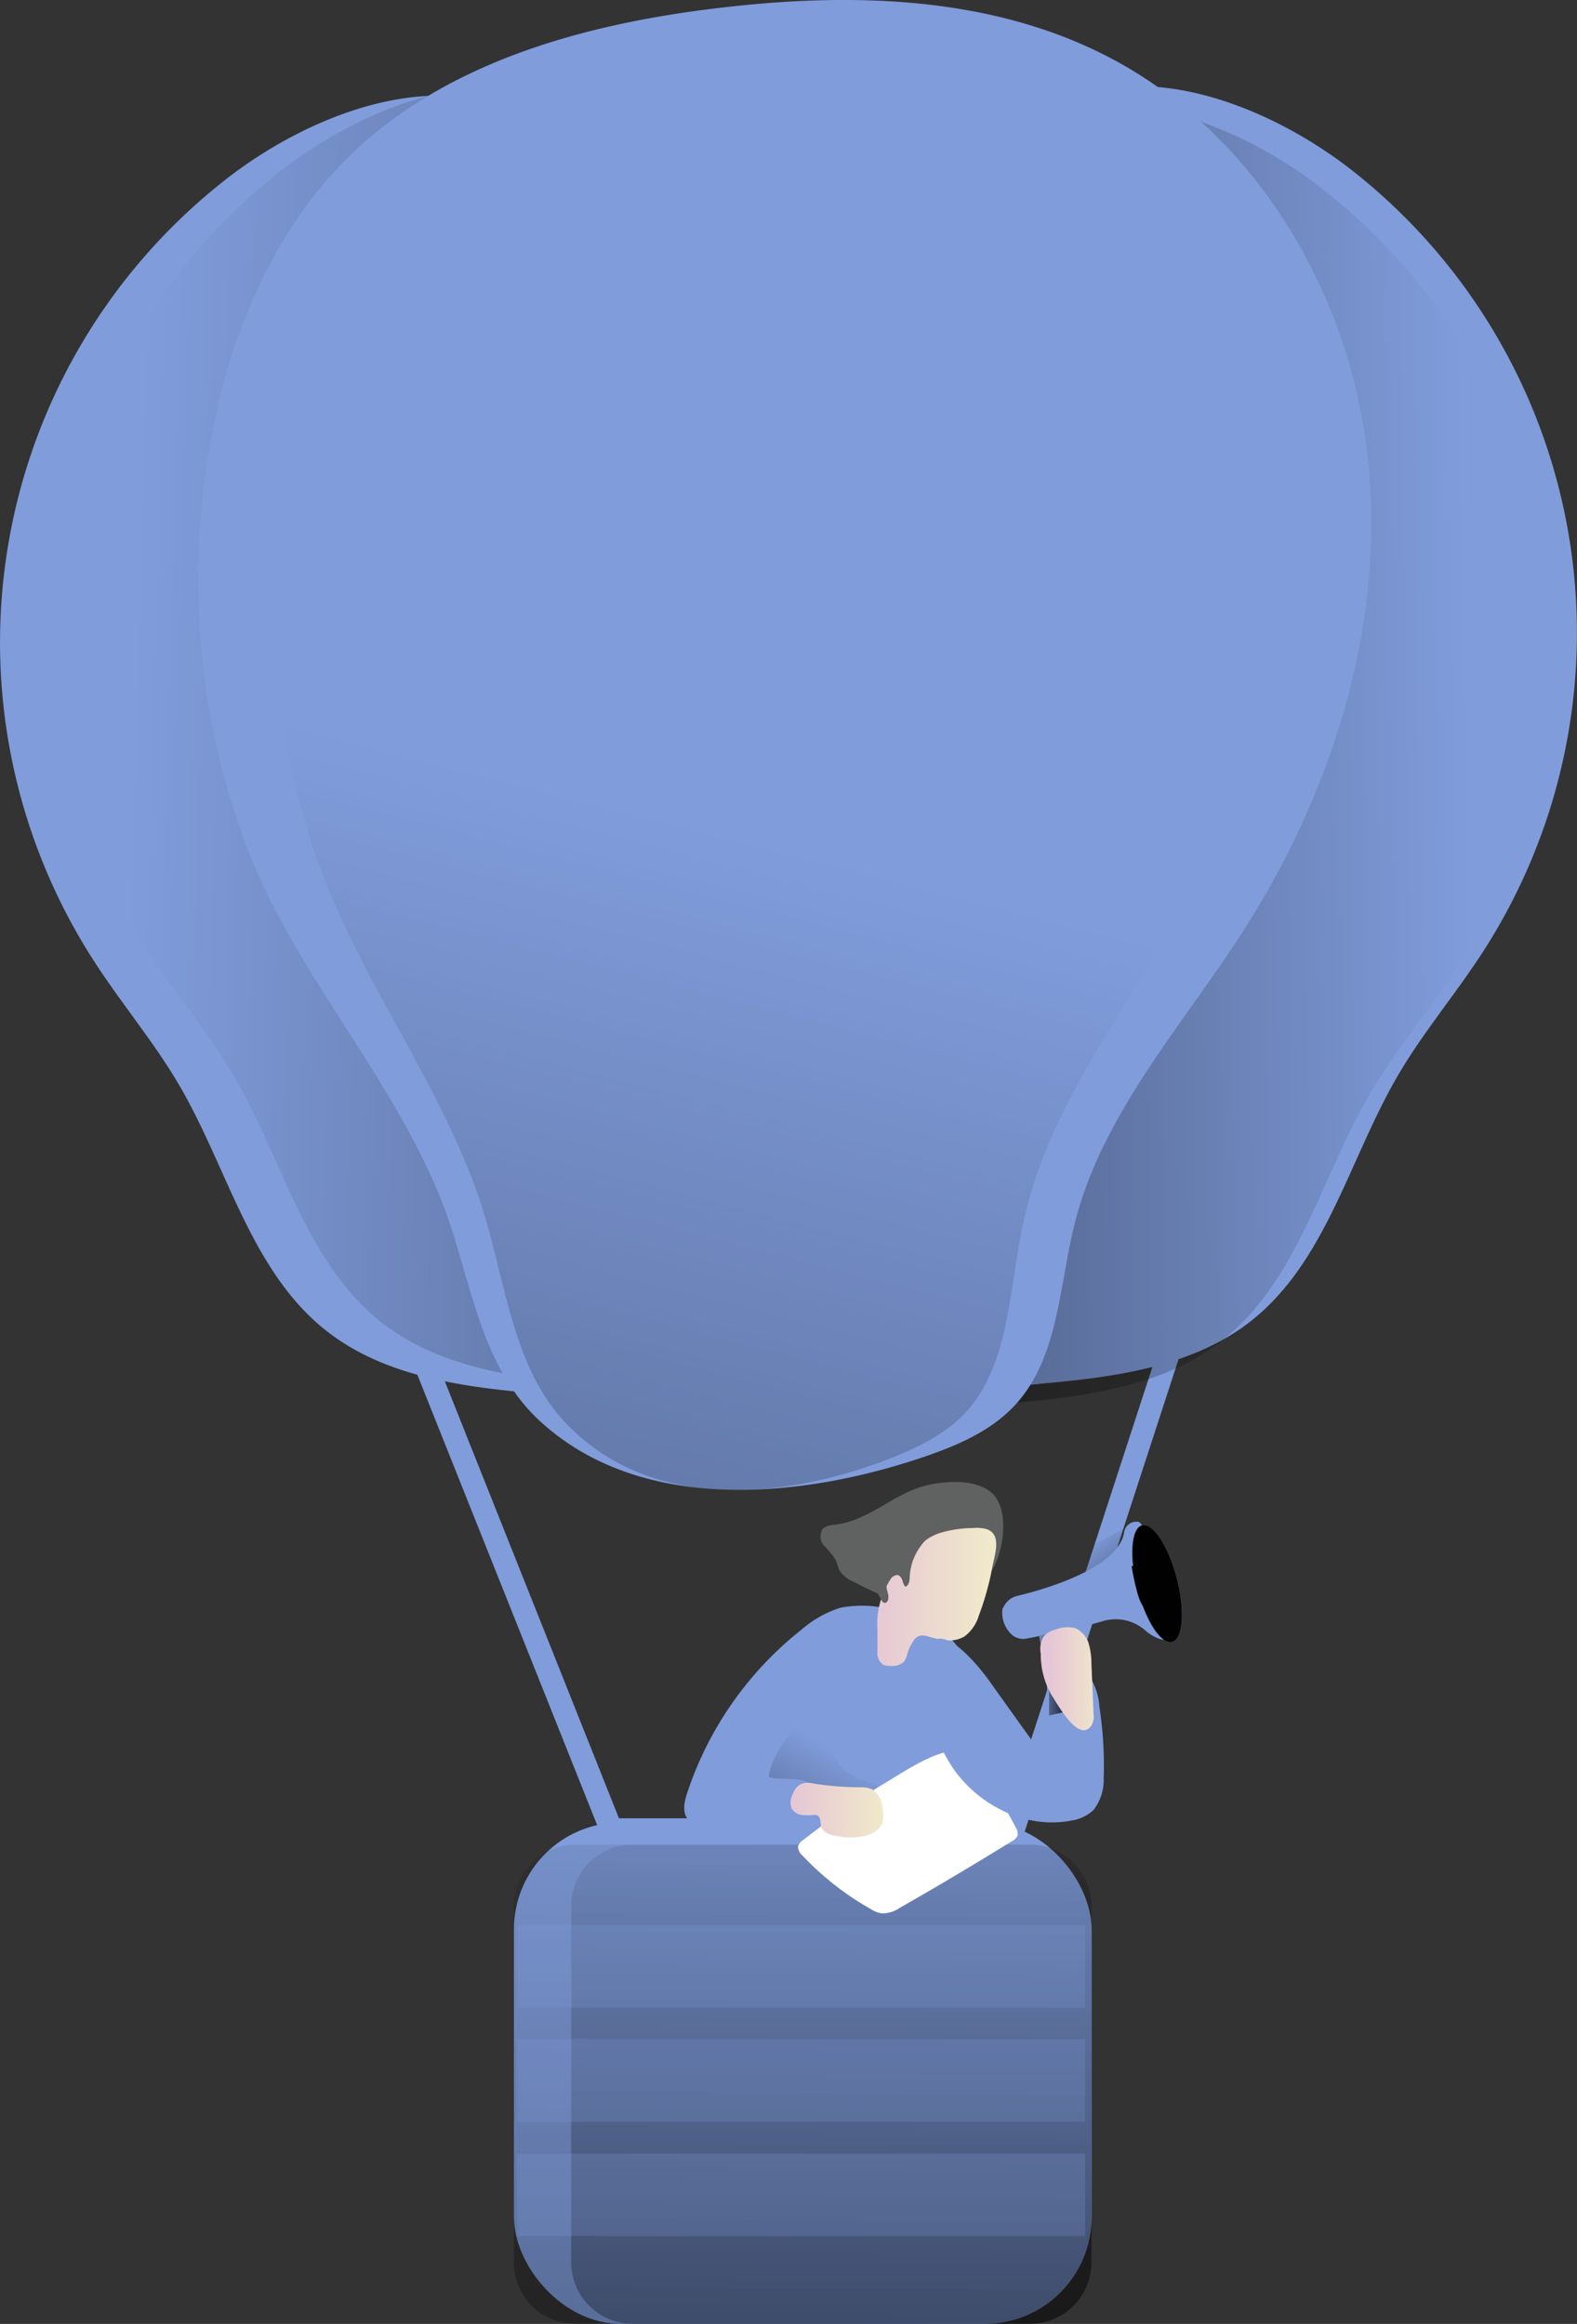 <svg xmlns="http://www.w3.org/2000/svg" xmlns:xlink="http://www.w3.org/1999/xlink" width="182.45" height="268.92" viewBox="0 0 182.45 268.92"><rect x="0" y="0" width="182.45" height="268.92" fill="#333333" stroke="none"/><defs><linearGradient id="9963a4f2-67a5-436e-b953-142aa924ad3e" x1="-438.17" y1="31.73" x2="-437.46" y2="33.35" gradientTransform="translate(3008.85 -195.16) scale(6.58 11.78)" gradientUnits="userSpaceOnUse"><stop offset="0" stop-color="#010101" stop-opacity="0"/><stop offset="0.95" stop-color="#010101"/></linearGradient><linearGradient id="93e967f8-3ed6-4fb4-b25a-92c2536011e6" x1="-449.76" y1="29.62" x2="-451.53" y2="31.94" gradientTransform="translate(7669.16 -166.89) scale(16.83 12.53)" xlink:href="#9963a4f2-67a5-436e-b953-142aa924ad3e"/><linearGradient id="3d227b5c-751a-4d24-abca-594975d4249c" x1="-456.05" y1="-6.8" x2="-452.58" y2="-6.6" gradientTransform="translate(32563.82 1100.4) scale(71.37 150.26)" xlink:href="#9963a4f2-67a5-436e-b953-142aa924ad3e"/><linearGradient id="2f803be2-3d37-420a-bcbb-921740b57075" x1="-455.31" y1="-6.81" x2="-457.81" y2="-6.74" gradientTransform="translate(32665.2 1107.18) scale(71.37 150.27)" xlink:href="#9963a4f2-67a5-436e-b953-142aa924ad3e"/><linearGradient id="95790f10-a510-48cf-a7e2-fe78bcddcb8c" x1="-456.35" y1="-7.44" x2="-456.78" y2="-4.98" gradientTransform="translate(53270.11 1328.59) scale(116.53 172.38)" gradientUnits="userSpaceOnUse"><stop offset="0.12" stop-color="#010101" stop-opacity="0"/><stop offset="0.95" stop-color="#010101"/></linearGradient><linearGradient id="e1f7633c-ea96-4f65-b1e3-d12ed267f1c4" x1="-455.57" y1="-1.97" x2="-455.61" y2="2.76" gradientTransform="translate(30534.3 303.11) scale(66.82 55.44)" xlink:href="#9963a4f2-67a5-436e-b953-142aa924ad3e"/><linearGradient id="72e2da49-be74-480e-8864-2b63e645d033" x1="-455.35" y1="-1.97" x2="-455.4" y2="2.76" gradientTransform="translate(27508.49 303.1) scale(60.2 55.44)" xlink:href="#9963a4f2-67a5-436e-b953-142aa924ad3e"/><linearGradient id="896be8f2-0569-4268-ba9d-f43d34f34fdc" x1="-448.79" y1="21" x2="-447.79" y2="21" gradientTransform="translate(6311.53 -150.83) scale(13.84 15.98)" gradientUnits="userSpaceOnUse"><stop offset="0" stop-color="#e5c6d6"/><stop offset="0.42" stop-color="#ead4d0"/><stop offset="1" stop-color="#f0e9cb"/></linearGradient><linearGradient id="ba6f1bb6-0419-4747-8b67-b6eb9329ac00" x1="-446.16" y1="68.2" x2="-445.16" y2="68.2" gradientTransform="translate(4892.09 -224.99) scale(10.76 6.37)" xlink:href="#896be8f2-0569-4268-ba9d-f43d34f34fdc"/><linearGradient id="6cba134e-9d6f-47cf-bc11-37e41e9ac769" x1="-238.96" y1="4.73" x2="-241.13" y2="4.95" gradientTransform="translate(2302.62 -192.26) scale(4.74 13.95)" xlink:href="#9963a4f2-67a5-436e-b953-142aa924ad3e"/><linearGradient id="1d0bd85d-4a0c-47d2-98b7-458e72a409c1" x1="270.2" y1="68.99" x2="274.35" y2="68.74" gradientTransform="translate(788.18 -290.59) scale(1.43 4.2)" xlink:href="#9963a4f2-67a5-436e-b953-142aa924ad3e"/><linearGradient id="21e713c0-500c-4a21-8eac-ff60176541a5" x1="-30.73" y1="29.38" x2="-32.28" y2="29.63" gradientTransform="translate(1231.75 -264.16) scale(2.68 4.94)" xlink:href="#9963a4f2-67a5-436e-b953-142aa924ad3e"/><linearGradient id="b31ab7e5-07cb-4448-9741-d2b4f8dc39ee" x1="-389.6" y1="148.91" x2="-388.52" y2="150.55" gradientTransform="translate(2970.04 -251.3) scale(6.51 5.81)" xlink:href="#9963a4f2-67a5-436e-b953-142aa924ad3e"/><linearGradient id="1097f3f5-7072-41b3-8fb0-a6629648a459" x1="-212.92" y1="44.65" x2="-209.79" y2="44.7" gradientTransform="translate(2190.06 -217.78) scale(4.78 9.75)" xlink:href="#9963a4f2-67a5-436e-b953-142aa924ad3e"/><linearGradient id="7eda6836-a807-402c-980d-e0853b4d2e5e" x1="-430.29" y1="40.19" x2="-429.29" y2="40.19" gradientTransform="translate(2094.8 -203.56) scale(4.59 9.88)" xlink:href="#9963a4f2-67a5-436e-b953-142aa924ad3e"/><linearGradient id="82a789b9-f8b2-43d5-a247-2ca6d5d429ed" x1="-437.41" y1="31.9" x2="-436.41" y2="31.9" gradientTransform="translate(2824.6 -185.94) scale(6.18 11.92)" xlink:href="#896be8f2-0569-4268-ba9d-f43d34f34fdc"/></defs><title>balAsset 1</title><g id="cbc5d674-90df-4ee2-90f1-26e6de2ed58f" data-name="Layer 2"><g id="c3bc4db1-84d5-42d4-b1c9-009f499c5ea5" data-name="48c2ca07-b158-4028-9b0e-220deeb879e3"><g id="744609bd-48f0-411e-b494-8abc62145952" data-name="c82a30e7-c877-4cc4-89eb-35c1c0cbfbae"><g id="10a59f2f-4e7a-4d3a-bcb4-6a9dd8e4c935" data-name="bc2c8af0-f67b-4f96-a421-65a8b962128e"><path id="c9158168-e6db-41ee-ae5a-2628fff78225" data-name="a01f0ebb-39a9-4e87-adcd-4fc69ca2d8bc" d="M118.19,213.06H69.83L47.51,157.14l89.64-2.3Zm-46.58-2.65h44.71l17.24-52.94-82.2,2.11Z" fill="#809cdb"/><path id="dff84086-be4c-40ea-815b-36b5c33ebce4" data-name="3824b042-595d-47b2-b82a-bfba9f155915" d="M130,176.91l-3.39,1.8-3.18,10,3-2Z" fill="url(#9963a4f2-67a5-436e-b953-142aa924ad3e)"/><path id="e8d742b8-3c74-4d6e-b0d6-0640b4dcbb92" data-name="0267fbf3-a541-4f0c-87e6-928369dccf79" d="M104,186.51a13.42,13.42,0,0,0-6.74-.47,12.61,12.61,0,0,0-4.53,2.54,40.16,40.16,0,0,0-13.26,19c-.31,1-.55,2.19.15,3a3.51,3.51,0,0,0,2.22.87q9.7,1.4,19.48,2.36a6.2,6.2,0,0,0,2.35-.08,4.8,4.8,0,0,0,2-1.32c3.13-3.08,4.48-7.39,5.71-11.53a17.47,17.47,0,0,0,1-5.36C112.31,190.41,108.72,187.81,104,186.51Z" fill="#809cdb"/><path id="724a05e3-b600-4c31-86fa-63235605a2f2" data-name="bdfdc5dc-8894-4e8e-8d1b-d57d55d0133b" d="M94.21,197.82,96,202a7.71,7.71,0,0,0,1.61,2.73c1,1,2.56,1.34,3.9,1.94a9.84,9.84,0,0,1,4.22,3.6,43.35,43.35,0,0,1-7.64-.31,7.89,7.89,0,0,1-2.29-.59c-1.42-.67-1-2.4-2.38-3.17-1-.55-3.5-.18-4.51-.59C89.45,202.66,91.89,199.69,94.21,197.82Z" fill="url(#93e967f8-3ed6-4fb4-b25a-92c2536011e6)"/><path id="4c9ad623-b657-4245-8359-aecdb68fe454" data-name="8350688c-d035-4b72-a91a-7e46ef7c1a43" d="M26,20.86a68,68,0,0,0-15,90.55c3.14,4.84,6.89,9.28,9.79,14.26,5.57,9.58,8.24,21.4,16.89,28.27,6.75,5.36,15.81,6.56,24.4,7.31A9.85,9.85,0,0,0,66.3,161c3-1,4.39-4.56,4.82-7.73,1.17-8.74-1.69-17.44-4-26a203.06,203.06,0,0,1-4-86.78c1.5-8.72,6.17-24.23-5.08-28.23C47.34,8.49,34.27,14.33,26,20.86Z" fill="#809cdb"/><path id="2c71bafc-84d3-4e6d-b6cc-f2b70e7e410a" data-name="cd41439f-d892-4d71-801e-671c28d770d9" d="M32.34,19.88a68.07,68.07,0,0,0-15,90.53c3.14,4.83,6.9,9.27,9.8,14.26,5.57,9.57,8.23,21.38,16.88,28.27,6.76,5.35,15.82,6.55,24.4,7.3a10.19,10.19,0,0,0,4.22-.23c3-1,4.38-4.56,4.82-7.73,1.18-8.74-1.68-17.44-4-26a203.2,203.2,0,0,1-4-86.81c1.5-8.71,6.17-24.22-5.08-28.2C53.7,7.52,40.64,13.35,32.34,19.88Z" fill="url(#3d227b5c-751a-4d24-abca-594975d4249c)"/><path id="2588c239-c7f9-43b2-86c7-58bc5b771a7f" data-name="f515f51a-1fab-4cce-9503-51ac57cb8f51" d="M156.48,19.76a68.06,68.06,0,0,1,15,90.52c-3.14,4.84-6.9,9.27-9.8,14.26-5.57,9.57-8.23,21.4-16.88,28.27-6.76,5.36-15.82,6.56-24.4,7.31a10.24,10.24,0,0,1-4.23-.23c-3-1-4.38-4.56-4.81-7.73-1.18-8.74,1.68-17.45,4-26a203,203,0,0,0,4-86.81c-1.5-8.72-6.16-24.23,5.09-28.21C135.11,7.41,148.19,13.23,156.48,19.76Z" fill="#809cdb"/><path id="c04e5a46-6732-4d54-a769-f921723e3814" data-name="87fe8ea1-3815-43ab-91c1-dd6cf256bcc6" d="M153.17,22a68,68,0,0,1,15,90.52c-3.14,4.84-6.89,9.27-9.79,14.26-5.57,9.57-8.23,21.39-16.89,28.27-6.75,5.36-15.81,6.56-24.4,7.31a10.18,10.18,0,0,1-4.22-.23c-3-1-4.38-4.56-4.81-7.74-1.18-8.73,1.68-17.44,4-26a203.2,203.2,0,0,0,4-86.81c-1.5-8.72-6.17-24.23,5.07-28.23C131.81,9.6,144.88,15.41,153.17,22Z" fill="url(#2f803be2-3d37-420a-bcbb-921740b57075)"/><path id="ff0ce8e5-ca4b-487d-84dc-6264de1dfb88" data-name="8cbf799c-b7ab-4e51-8c4b-7be0d2bbf1ae" d="M25.2,46.88c2.53-10.53,7.19-20.79,14.85-28.45C51.18,7.3,67.33,2.82,83,.94,98.11-.88,114.07-.54,127.67,6.3c17.25,8.67,28.4,27.22,30.55,46.41s-3.93,38.71-14.37,55c-7.06,11-16.28,21.11-19.49,33.79-1.85,7.27-1.84,15.57-6.92,21.09-2.92,3.16-7.06,4.84-11.14,6.2-13.74,4.55-32,6.41-43.71-4.23-7.44-6.76-8.08-17.22-11.7-26.09-6-14.7-17.23-26.38-22.71-41.42a87.94,87.94,0,0,1-2.94-50.12Z" fill="#809cdb"/><path id="d73c1909-8345-4af9-ae8a-f67fe16eb908" data-name="42a00a07-330d-4011-9335-229024d9a270" d="M33.31,46.88c2.17-10.53,6.17-20.79,12.74-28.45C55.61,7.3,69.48,2.82,82.89.94c13-1.82,26.67-1.48,38.35,5.36C136,15,145.61,33.52,147.46,52.71s-3.38,38.71-12.35,55c-6.06,11-14,21.1-16.72,33.79-1.58,7.27-1.58,15.57-5.94,21.09-2.5,3.16-6.07,4.84-9.56,6.22-11.76,4.56-27.47,6.41-37.51-4.22-6.38-6.77-6.94-17.23-10-26.09-5.16-14.72-14.8-26.41-19.5-41.46A101.55,101.55,0,0,1,33.31,46.88Z" fill="url(#95790f10-a510-48cf-a7e2-fe78bcddcb8c)"/><rect id="3e0f4f56-fd1f-4a50-8a2d-42a2e69cf8a4" data-name="1688b1a6-57bc-41c3-8563-4289bace0eb1" x="59.46" y="210.9" width="66.83" height="58.02" rx="12.35" ry="12.35" fill="#809cdb"/><path id="1b04821c-9cd2-43c5-808c-7fb386375806" data-name="fabd3567-7de3-425d-90e7-374f5fa873af" d="M126.27,220.52v41.27a7.11,7.11,0,0,1-7.09,7.12H66.57a7.11,7.11,0,0,1-7.12-7.1h0V220.52a7.12,7.12,0,0,1,7.12-7.06h52.61A7.1,7.1,0,0,1,126.27,220.52Z" fill="url(#e1f7633c-ea96-4f65-b1e3-d12ed267f1c4)"/><path id="05d77df1-28cf-468c-8709-1debbc715968" data-name="abd9bb2e-7e2f-47b7-bad3-0ca5485fc388" d="M126.27,220.52v41.27a7.11,7.11,0,0,1-7.09,7.12h-46a7.12,7.12,0,0,1-7.1-7.12h0V220.52a7.12,7.12,0,0,1,7.1-7.06h46A7.1,7.1,0,0,1,126.27,220.52Z" fill="url(#72e2da49-be74-480e-8864-2b63e645d033)"/><path id="3b2ae166-7f88-415d-91aa-55fcc6aae56e" data-name="81515869-4ac6-49fa-a259-c8779cfa6bbb" d="M111.18,202.48a39.86,39.86,0,0,1,6.34,9,1.33,1.33,0,0,1,.21.91,1.31,1.31,0,0,1-.67.68q-6.47,4-13,7.73a3.53,3.53,0,0,1-2.06.61,3.15,3.15,0,0,1-1.25-.49,33.44,33.44,0,0,1-7.93-6.22,1.33,1.33,0,0,1-.49-1,1.36,1.36,0,0,1,.65-.82,105.76,105.76,0,0,1,8.82-6.19C104.3,205.23,108.11,202.48,111.18,202.48Z" fill="#fff"/><path id="d0c69a0c-11fe-4580-a5fb-545ff1408e21" data-name="d0ff8637-6ad0-49ad-a6db-407a08c0f5c2" d="M106.22,172.17c-3.27,1.15-6,3.8-9.41,4.23-.63.08-1.35.13-1.71.64a1.69,1.69,0,0,0,.28,1.88,8.84,8.84,0,0,1,1.29,1.57c.21.42.27.9.5,1.31A3.52,3.52,0,0,0,98.66,183c2.89,1.48,6,3,9.2,2.8a8.89,8.89,0,0,0,7.06-4.36c1.14-2,1.76-6.12.27-8.17C113.43,170.85,108.61,171.34,106.22,172.17Z" fill="#606161"/><path id="11af0469-58b0-4ad3-bdfe-633a7833300a" data-name="c34fd67b-57e4-49ac-b376-31947c5fded2" d="M113.25,186.94a4.69,4.69,0,0,1-1.68,2.44,3.48,3.48,0,0,1-2.14.43,12.43,12.43,0,0,1-2.16-.47,1.56,1.56,0,0,0-1,0,1.45,1.45,0,0,0-.62.58,6.1,6.1,0,0,0-.66,1.39,2.46,2.46,0,0,1-.42,1,2,2,0,0,1-1.55.46,1.72,1.72,0,0,1-.87-.14,1.69,1.69,0,0,1-.64-1.51c0-.84,0-1.68,0-2.51a9.55,9.55,0,0,1,2-6.53c1.33-1.87,2.86-3.77,5-4.61a13.23,13.23,0,0,1,4-.64,4.72,4.72,0,0,1,1.5.08c2,.54,1.06,3,.79,4.47A32.43,32.43,0,0,1,113.25,186.94Z" fill="url(#896be8f2-0569-4268-ba9d-f43d34f34fdc)"/><path id="e8d6bce5-c666-4426-9389-b686f5c0ef7f" data-name="31fad893-080a-4df1-bdea-b61b20f289cc" d="M105.25,182.41c0,.47-.08,1.08-.53,1.2a2.29,2.29,0,0,1-.33-.79c-.11-.27-.32-.54-.59-.56a.87.87,0,0,0-.44.16,1.55,1.55,0,0,0-.77.93c-.12.59.32,1.18.16,1.77-.06.21-.26.42-.47.36a.63.63,0,0,1-.28-.28,16.73,16.73,0,0,1-1.1-2.25,3.33,3.33,0,0,1-.25-.87,2.63,2.63,0,0,1,.17-1,6.13,6.13,0,0,1,2-2.64,18.51,18.51,0,0,1,2.85-1.76c.65-.35,2.09-1.18,2.83-.59s-.45,1.3-.84,1.62A6.56,6.56,0,0,0,105.25,182.41Z" fill="#606161"/><path id="823909e4-edf5-49ed-aa87-f61bf2071289" data-name="69920dd6-7919-43b4-9615-89762234639d" d="M114.38,194.41l5.89,8.24a2,2,0,0,0,1.26-1.67,7.39,7.39,0,0,0-.17-2.2,17.6,17.6,0,0,1-.22-3.32,3.51,3.51,0,0,1,.66-2.28c1-1.12,2.9-.78,3.9.3a7.38,7.38,0,0,1,1.5,4.08,43.7,43.7,0,0,1,.49,8.16,5.72,5.72,0,0,1-1.18,3.74,4.85,4.85,0,0,1-2.58,1.22c-5.12,1-10.56-1.66-13.57-5.92a19.07,19.07,0,0,1-3.25-12.57C107.74,186.29,112.73,192.12,114.38,194.41Z" fill="#809cdb"/><path id="1f832d65-ba8e-4271-9524-403f0e291e85" data-name="9c4c82f8-0650-448d-b306-d5d7c5e4e421" d="M83.53,204.88c-.33,1.1-.59,2.4.1,3.33s1.94,1.08,3.07,1.18l3.2.24c1.91.15,4.11.18,5.38-1.27a6.26,6.26,0,0,0,1-2,2.05,2.05,0,0,0,.16-1.44,3.07,3.07,0,0,0-.93-1c-1.32-1.26-1.05-3.48-.14-5.06s2.32-2.82,3.22-4.4a8.07,8.07,0,0,0,1-3.53,1.91,1.91,0,0,0-.13-1,2,2,0,0,0-.91-.81C90.46,185.09,85.06,199.72,83.53,204.88Z" fill="none"/><path id="290a7114-20a5-407a-a228-d9e996b9cded" data-name="daea882e-a8ae-425c-b364-44cc017110d4" d="M99.73,206.82a3,3,0,0,1,1.17.24,2.85,2.85,0,0,1,1.22,2.31,3.5,3.5,0,0,1,0,1.51,2.38,2.38,0,0,1-1.18,1.26,6.56,6.56,0,0,1-3.89.35c-.84-.09-1.86-.35-2.06-1.17-.11-.44,0-1-.42-1.24a.7.7,0,0,0-.35-.06,7.32,7.32,0,0,1-1.48,0,1.56,1.56,0,0,1-1.18-.8,2,2,0,0,1,.1-1.48c.51-1.4,1.36-1.61,2.65-1.32A35.13,35.13,0,0,0,99.73,206.82Z" fill="url(#ba6f1bb6-0419-4747-8b67-b6eb9329ac00)"/><path id="30abaae7-de97-4ffb-b3a9-43f45b7d1ca9" data-name="73a70fdd-24a7-4fba-8601-fe178d501e95" d="M116.18,185.82a2.34,2.34,0,0,1,1.46-1.13c2.88-.68,11.9-3.18,12.43-7.48a1.44,1.44,0,0,1,1.58-1.11c1.41,0,3.66,13.3,3.28,13.58s-1.66-.33-2.35-.94a5.2,5.2,0,0,0-5.07-1.12c-1.14.35-3.22.83-5.16,1.25-1.4.3-2.72.59-3.57.74a2,2,0,0,1-1.94-.67,3.42,3.42,0,0,1-.85-2.8Z" fill="#809cdb"/><ellipse id="3bf12ff1-35fd-4906-9975-49a166991e7e" data-name="a5d4c195-bb7c-42be-93af-9f0e9d8222b3" cx="133.88" cy="183.25" rx="2.36" ry="6.97" transform="translate(-41.5 39.21) rotate(-14.45)" fill="#809cdb"/><ellipse id="6046ce4a-c005-405d-a385-2aea6be15baf" data-name="c73e7bb7-744b-4428-a9e7-cde43712b36b" cx="133.88" cy="183.25" rx="2.36" ry="6.97" transform="translate(-41.5 39.21) rotate(-14.45)" fill="url(#6cba134e-9d6f-47cf-bc11-37e41e9ac769)"/><ellipse id="0e761ea8-5ca3-466b-b914-775e287bd138" data-name="a17628c3-61f2-4854-a372-35d205f046eb" cx="133.67" cy="183.34" rx="0.71" ry="2.1" transform="translate(-41.52 39.16) rotate(-14.45)" fill="url(#1d0bd85d-4a0c-47d2-98b7-458e72a409c1)"/><path id="3b4c8925-a05f-4cdd-88c8-036ab504fa56" data-name="6639c9bc-ba33-4061-a2ed-5fd8385ec031" d="M132.72,181l-1.8.24s.69,4.33,1.45,4.7l1.23-.9Z" fill="url(#21e713c0-500c-4a21-8eac-ff60176541a5)"/><path id="2b2bbdaf-54fa-47de-a1e9-cf6800428cf3" data-name="c620eca3-d71a-4b1a-bafb-50c17f625311" d="M120.26,186.62s.48,2.2,2.11,2.26l-4,.91s-1.44-.08-1.72-.66-1.72-2.59.31-4.15l3.24-1A4.93,4.93,0,0,0,120.26,186.62Z" fill="url(#b31ab7e5-07cb-4448-9741-d2b4f8dc39ee)"/><path id="cc9d9d9d-bd07-4ad4-b047-fe3f3d8faba3" data-name="1761c626-54b9-4841-991f-c7e626e92a43" d="M129.82,178.76a16.75,16.75,0,0,0,2.55,9.75,5.94,5.94,0,0,0-4-1.08s-1.18-4.35-.67-5.56A18.35,18.35,0,0,1,129.82,178.76Z" fill="url(#1097f3f5-7072-41b3-8fb0-a6629648a459)"/><path id="488fe3fd-d8ee-43fd-bd3b-5fc239ef554f" data-name="c04acdca-3598-478d-8657-c14d3054a58d" d="M120.23,189.3l1.14,6.55v2.66l3.48-.77-.42-2.63L123,188.62Z" fill="#809cdb"/><path id="68e17716-5ada-47fa-942d-a4f7a1eb25a2" data-name="ddec2b10-f66f-4485-a297-0659253884c8" d="M120.23,189.3l1.14,6.55v2.66l3.48-.77-.42-2.63L123,188.62Z" fill="url(#7eda6836-a807-402c-980d-e0853b4d2e5e)"/><path id="feabdd4b-7a92-4c04-bff1-568a950b8e7d" data-name="9e0d5c7d-5b43-45b5-8483-77eb880b027f" d="M121.62,196.09a9.47,9.47,0,0,1-1.21-4.71,2.85,2.85,0,0,1,.38-2.07,2.62,2.62,0,0,1,1.32-.73,3.75,3.75,0,0,1,2.22-.19,2.78,2.78,0,0,1,1.6,1.72,8.14,8.14,0,0,1,.34,2.4l.11,2.53.14,3.31a2.19,2.19,0,0,1-.2,1.26C124.82,201.92,122.24,197,121.62,196.09Z" fill="url(#82a789b9-f8b2-43d5-a247-2ca6d5d429ed)"/><rect id="5a80447f-4214-4dcc-b92d-b65249aaeaa6" data-name="58bec299-bfc2-4e45-bde5-6639dceecd2f" x="59.83" y="222.77" width="65.72" height="9.55" fill="#809cdb" opacity="0.24" style="isolation:isolate"/><rect id="18eb2dad-e8e3-4177-b52f-9efe089a91e9" data-name="84e4fe4f-e296-49b8-b86a-228c958ab9dc" x="59.83" y="235.99" width="65.72" height="9.55" fill="#809cdb" opacity="0.24" style="isolation:isolate"/><rect id="d63baa6d-3c5c-4b1e-80d0-48d29bf142bb" data-name="f6852046-b590-4b53-82bc-ee174056e2da" x="59.83" y="249.21" width="65.72" height="9.55" fill="#809cdb" opacity="0.24" style="isolation:isolate"/></g></g></g></g></svg>